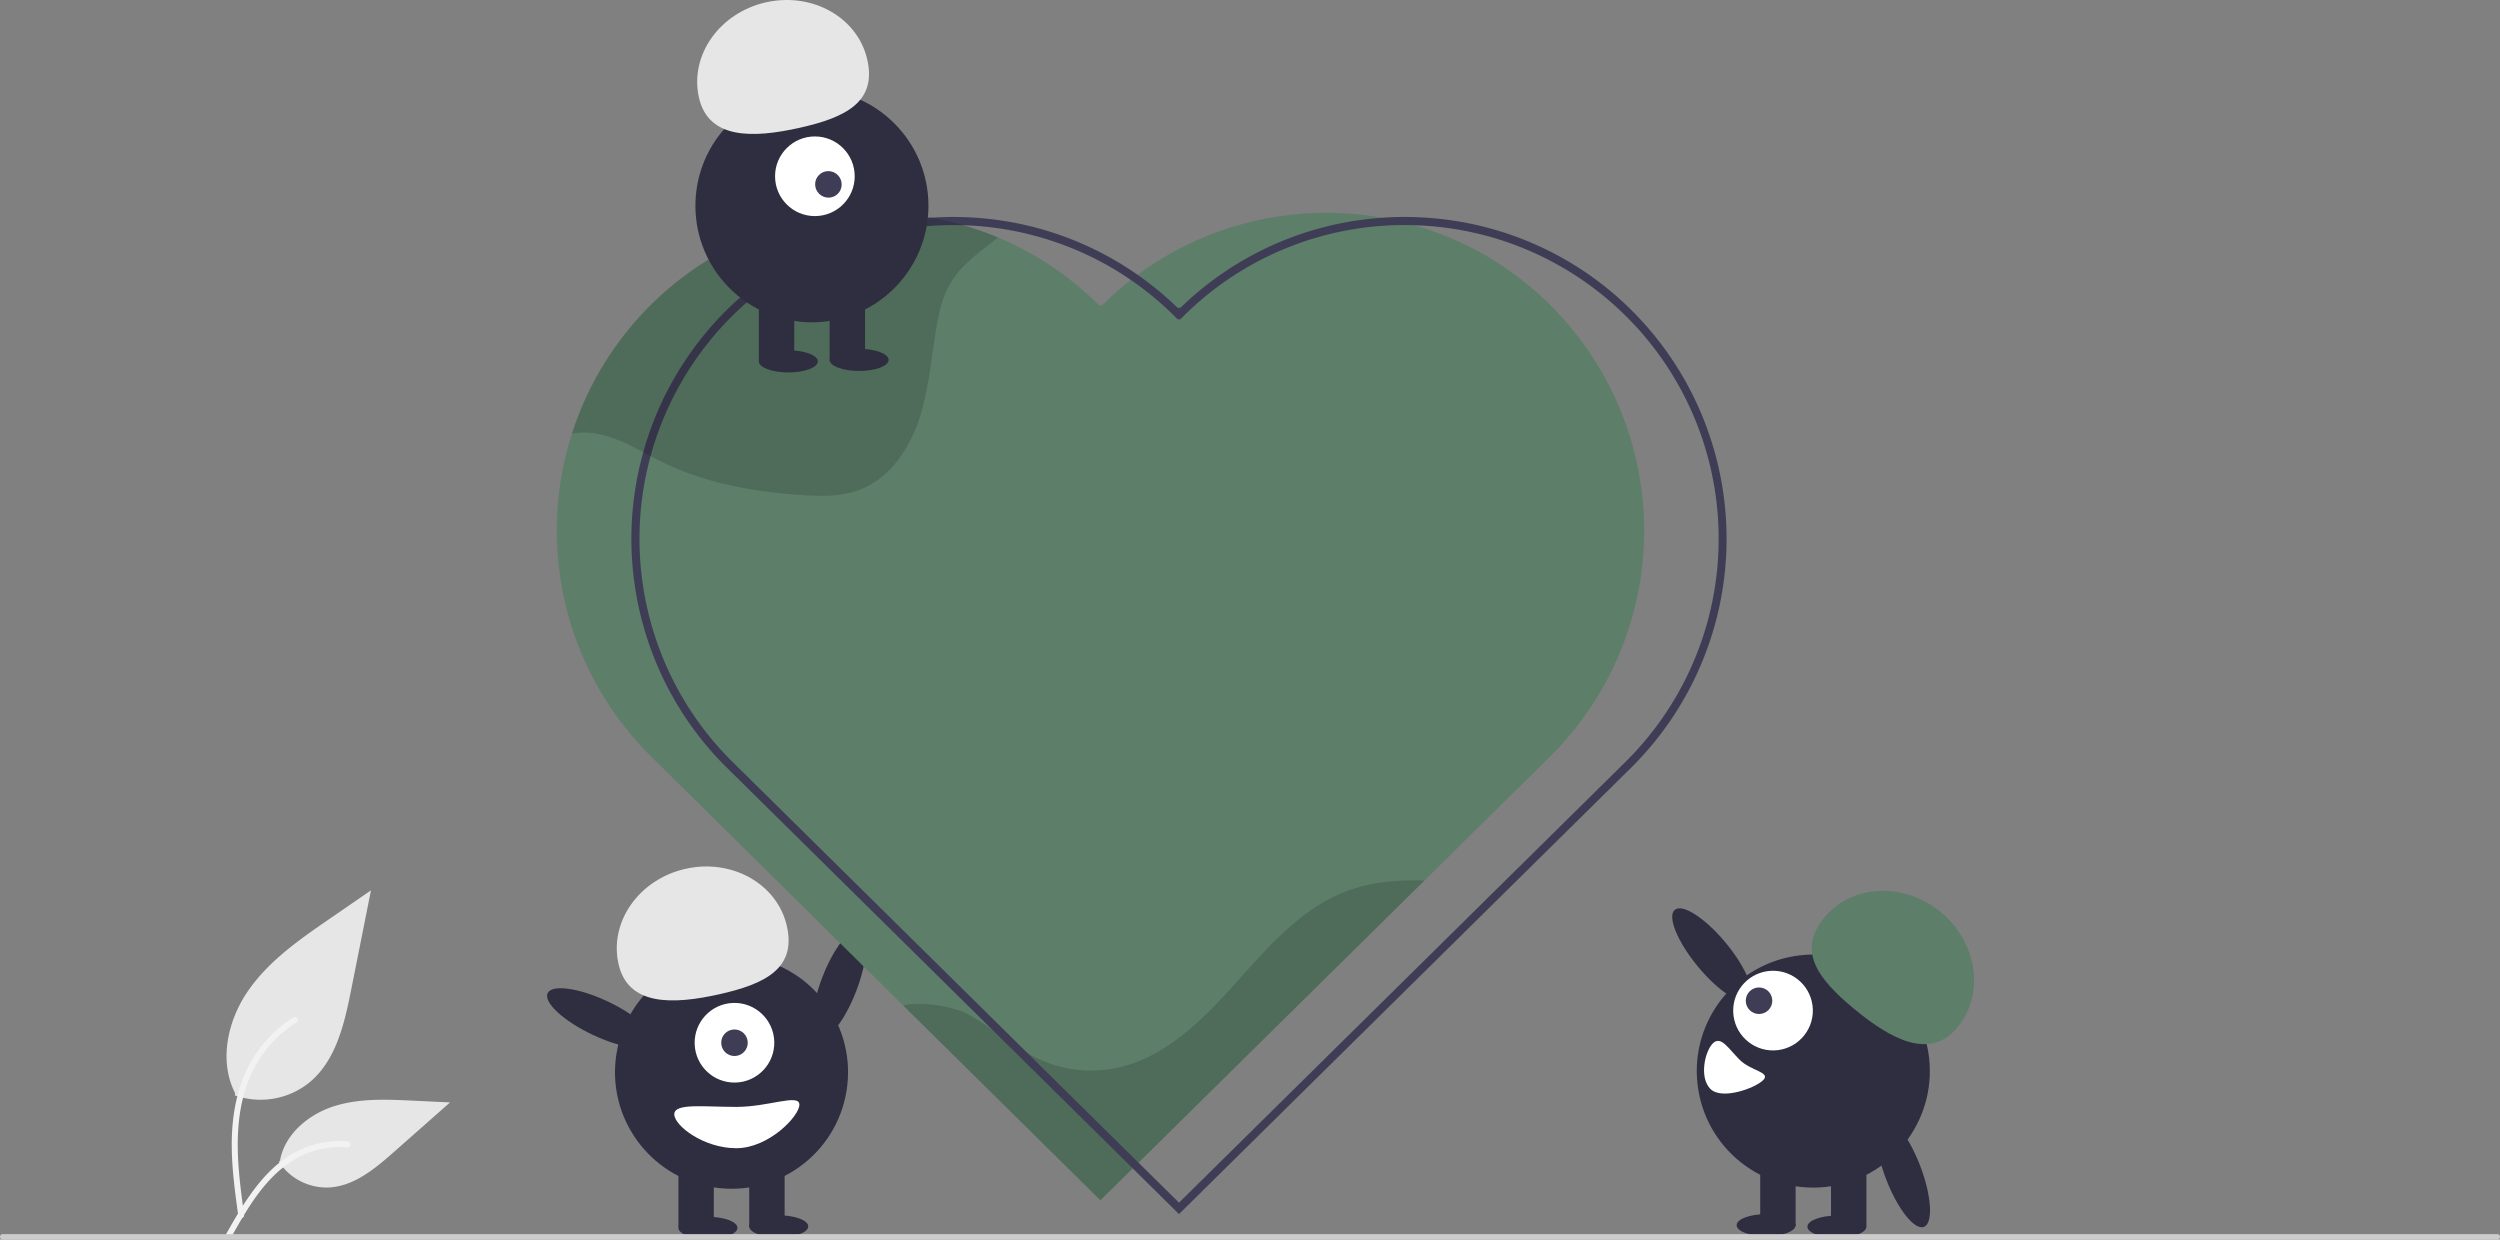 <svg xmlns="http://www.w3.org/2000/svg" data-name="Layer 1" width="924" height="458.127" viewBox="0 0 924 458.127" xmlns:xlink="http://www.w3.org/1999/xlink"><rect x="0" y="0" width="924" height="458.127" fill="#808080" stroke="none"/><ellipse cx="448.178" cy="584.715" rx="21.534" ry="6.76" transform="translate(-396.012 573.659) rotate(-69.082)" fill="#2f2e41"/><circle cx="408.371" cy="617.237" r="43.067" transform="translate(-404.309 700.528) rotate(-80.783)" fill="#2f2e41"/><rect x="250.746" y="430.1" width="13.084" height="23.442" fill="#2f2e41"/><rect x="276.913" y="430.1" width="13.084" height="23.442" fill="#2f2e41"/><ellipse cx="261.649" cy="453.814" rx="10.903" ry="4.089" fill="#2f2e41"/><ellipse cx="287.816" cy="453.269" rx="10.903" ry="4.089" fill="#2f2e41"/><circle cx="409.462" cy="606.333" r="14.719" transform="translate(-155.634 -208.647) rotate(-1.683)" fill="#fff"/><circle cx="271.462" cy="385.397" r="4.906" fill="#3f3d56"/><path d="M366.595,577.185c-3.477-15.574,7.639-31.31,24.829-35.149s33.944,5.675,37.422,21.249-7.915,21.318-25.105,25.156S370.072,592.759,366.595,577.185Z" transform="translate(-138 -220.936)" fill="#e6e6e6"/><ellipse cx="359.863" cy="597.253" rx="6.76" ry="21.534" transform="translate(-471.984 445.523) rotate(-64.626)" fill="#2f2e41"/><path d="M387.217,632.774c0,4.215,10.853,12.539,22.897,12.539s23.335-11.867,23.335-16.082-11.292.818-23.335.818S387.217,628.558,387.217,632.774Z" transform="translate(-138 -220.936)" fill="#fff"/><path d="M711.26,500.2,664.48,546.37,558.76,650.69l-2.14,2.11L544.7,664.56,519.71,639.87l-2.2-2.17-45.69-45.13h-.01L457.17,578.1l-8.65-8.55-25.76-25.44-3.479-3.44-41.06-40.56a117.658,117.658,0,0,1-20.52-27.63c-.5-.91-.97-1.83-1.43-2.75A117.507,117.507,0,0,1,480.98,301.2h.01c.38.06.75.12,1.13.2a113.605,113.605,0,0,1,11.91,2.77A117.093,117.093,0,0,1,523.15,317.1q1.425.885,2.82,1.8a118.172,118.172,0,0,1,18.47,15.09l.35-.35.35.35a118.542,118.542,0,0,1,10.83-9.58c.83-.65,1.67-1.29,2.51-1.91a117.449,117.449,0,0,1,90.51-21.06,111.921,111.921,0,0,1,11.92,2.78q1.965.555,3.9,1.2c1.04.34,2.08.69,3.11,1.07a116.425,116.425,0,0,1,24.39,12.1q2.505,1.635,4.94,3.42A117.547,117.547,0,0,1,711.26,500.2Z" transform="translate(-138 -220.936)" fill="#5d7e69"/><path d="M664.48,546.37,558.76,650.69l-2.14,2.11L544.7,664.56,519.71,639.87l-2.2-2.17-45.69-45.13c7.34-1.71,18.62.64,22.75,2.68,9.79,4.83,17.84,12.76,27.78,17.28A46.138,46.138,0,0,0,550.68,615.66c17.82-3.74,31.61-17.52,43.77-31.08,12.16-13.57,24.59-28.13,41.68-34.42C645.14,546.84,654.82,546.09,664.48,546.37Z" transform="translate(-138 -220.936)" opacity="0.15"/><path d="M741.34,335.92a118.157,118.157,0,0,0-52.53-30.55c-1.32-.37-2.63-.7-3.96-1.01A116.831,116.831,0,0,0,667.46,301.57c-1.02-.1-2.04-.17-3.07-.22a115.155,115.155,0,0,0-15.43.06,118.397,118.397,0,0,0-74.84,33.45l-.36-.36-.36.36a118.614,118.614,0,0,0-46.7-28.08c-.99-.32-1.99-.63-2.99-.92a119.673,119.673,0,0,0-41.62-4.45c-.39.02-.78.05-1.16.09a118.306,118.306,0,0,0-69.4,29.4c-1.82,1.6-3.61,3.28-5.35,5.02A119.143,119.143,0,0,0,379.54,463.47c.35.94.73,1.87,1.13,2.8a118.153,118.153,0,0,0,25.51,37.95l38.92,38.42,3.06,3.03,84.22,83.13,2.17,2.15,22.12,21.84,17.09,16.87L741.34,504.21A119.129,119.129,0,0,0,741.34,335.92ZM739.23,502.08,573.76,665.44l-14.95-14.76-21.65-21.37-2.17-2.14-82.58-81.53-3.01-2.97L408.3,502.09A115.193,115.193,0,0,1,383.54,465.37c-.4-.93-.78-1.86-1.13-2.79A116.134,116.134,0,0,1,408.3,338.04q2.791-2.79,5.71-5.34H414.02a115.381,115.381,0,0,1,66.48-28.16q4.905-.42,9.82-.42c1.23,0,2.45.02,3.68.06a116.099,116.099,0,0,1,29.65,4.8c.99.29,1.98.6,2.96.93a114.156,114.156,0,0,1,29.33,14.49,115.614,115.614,0,0,1,16.41,13.64l1.06,1.06.35-.35.35.35,1.06-1.06a115.674,115.674,0,0,1,85.71-33.86c1.27.04,2.54.1,3.81.19,1.02.06,2.04.13,3.05.23a115.123,115.123,0,0,1,19.09,3.35c1.34.34,2.67.71,3.99,1.12A115.959,115.959,0,0,1,739.23,502.08Z" transform="translate(-138 -220.936)" fill="#3f3d56"/><path d="M506.88,308.71c-6.42,5.07-13.31,9.75-17.48,16.68-3.07,5.12-4.4,11.07-5.39,16.95-1.92,11.44-2.74,23.16-6.5,34.13-3.75,10.97-11.07,21.45-21.92,25.54-6.73,2.53-14.15,2.39-21.32,1.9-17.69-1.2-35.5-4.37-51.42-12.16-8.9-4.36-17.53-10.24-27.42-10.89a25.395,25.395,0,0,0-6.02.33A117.494,117.494,0,0,1,480.98,301.2h.01c.38.06.75.12,1.13.2a113.605,113.605,0,0,1,11.91,2.77A117.482,117.482,0,0,1,506.88,308.71Z" transform="translate(-138 -220.936)" opacity="0.15"/><path d="M224.764,625.77a28.748,28.748,0,0,0,27.761-4.89c9.723-8.161,12.772-21.606,15.252-34.056L275.114,550l-15.36,10.577c-11.046,7.606-22.342,15.456-29.99,26.473s-10.987,26.056-4.842,37.977Z" transform="translate(-138 -220.936)" fill="#e6e6e6"/><path d="M226.077,670.352c-1.555-11.324-3.153-22.794-2.063-34.24.969-10.165,4.07-20.093,10.383-28.234a46.968,46.968,0,0,1,12.05-10.92c1.205-.761,2.314,1.149,1.114,1.906a44.651,44.651,0,0,0-17.662,21.31c-3.845,9.78-4.463,20.442-3.8,30.831.401,6.283,1.25,12.525,2.106,18.759a1.144,1.144,0,0,1-.771,1.358,1.111,1.111,0,0,1-1.358-.771Z" transform="translate(-138 -220.936)" fill="#f2f2f2"/><path d="M241.052,650.314a21.162,21.162,0,0,0,18.439,9.517c9.334-.443,17.116-6.958,24.121-13.143l20.719-18.294L290.618,627.738c-9.861-.472-19.977-.912-29.37,2.129s-18.055,10.36-19.773,20.082Z" transform="translate(-138 -220.936)" fill="#e6e6e6"/><path d="M221.683,676.862c7.483-13.241,16.162-27.956,31.671-32.659a35.342,35.342,0,0,1,13.321-1.375c1.414.122,1.061,2.302-.351,2.18a32.833,32.833,0,0,0-21.259,5.624c-5.994,4.08-10.661,9.753-14.612,15.768-2.42,3.685-4.587,7.525-6.755,11.361-.693,1.226-2.718.341-2.017-.899Z" transform="translate(-138 -220.936)" fill="#f2f2f2"/><circle cx="300.091" cy="76.051" r="43.067" fill="#2f2e41"/><rect x="280.465" y="109.85" width="13.084" height="23.442" fill="#2f2e41"/><rect x="306.632" y="109.85" width="13.084" height="23.442" fill="#2f2e41"/><ellipse cx="291.368" cy="133.565" rx="10.903" ry="4.089" fill="#2f2e41"/><ellipse cx="317.536" cy="133.02" rx="10.903" ry="4.089" fill="#2f2e41"/><circle cx="301.181" cy="65.148" r="14.719" fill="#fff"/><ellipse cx="444.181" cy="289.084" rx="4.886" ry="4.921" transform="translate(-212.34 177.701) rotate(-44.987)" fill="#3f3d56"/><path d="M396.314,256.936c-3.477-15.574,7.639-31.31,24.829-35.149s33.944,5.675,37.422,21.249-7.915,21.318-25.105,25.156S399.791,272.51,396.314,256.936Z" transform="translate(-138 -220.936)" fill="#e6e6e6"/><ellipse cx="770.709" cy="573.814" rx="6.76" ry="21.534" transform="translate(-326.969 400.543) rotate(-39.512)" fill="#2f2e41"/><circle cx="808.201" cy="616.798" r="43.067" transform="translate(-226.364 -83.512) rotate(-9.217)" fill="#2f2e41"/><rect x="676.743" y="429.661" width="13.084" height="23.442" fill="#2f2e41"/><rect x="650.576" y="429.661" width="13.084" height="23.442" fill="#2f2e41"/><ellipse cx="678.924" cy="453.375" rx="10.903" ry="4.089" fill="#2f2e41"/><ellipse cx="652.756" cy="452.83" rx="10.903" ry="4.089" fill="#2f2e41"/><path d="M823.28,593.819c-13.578-11.219-21.124-21.507-10.96-33.808s29.411-13.178,42.989-1.959,16.344,30.287,6.18,42.588S836.857,605.039,823.28,593.819Z" transform="translate(-138 -220.936)" fill="#5d7e69"/><circle cx="793.311" cy="594.45" r="14.719" transform="translate(-155.119 -197.377) rotate(-1.683)" fill="#fff"/><circle cx="650.138" cy="369.868" r="4.906" fill="#3f3d56"/><path d="M771.063,606.572c-2.981,2.981-5.088,12.644-.895,16.837s16.515-.268,19.495-3.248-4.509-3.353-8.702-7.545S774.043,603.592,771.063,606.572Z" transform="translate(-138 -220.936)" fill="#fff"/><ellipse cx="841.394" cy="654.275" rx="6.76" ry="21.534" transform="translate(-316.142 122.586) rotate(-20.918)" fill="#2f2e41"/><path d="M1061,679.064H139a1,1,0,0,1,0-2h922a1,1,0,0,1,0,2Z" transform="translate(-138 -220.936)" fill="#ccc"/></svg>